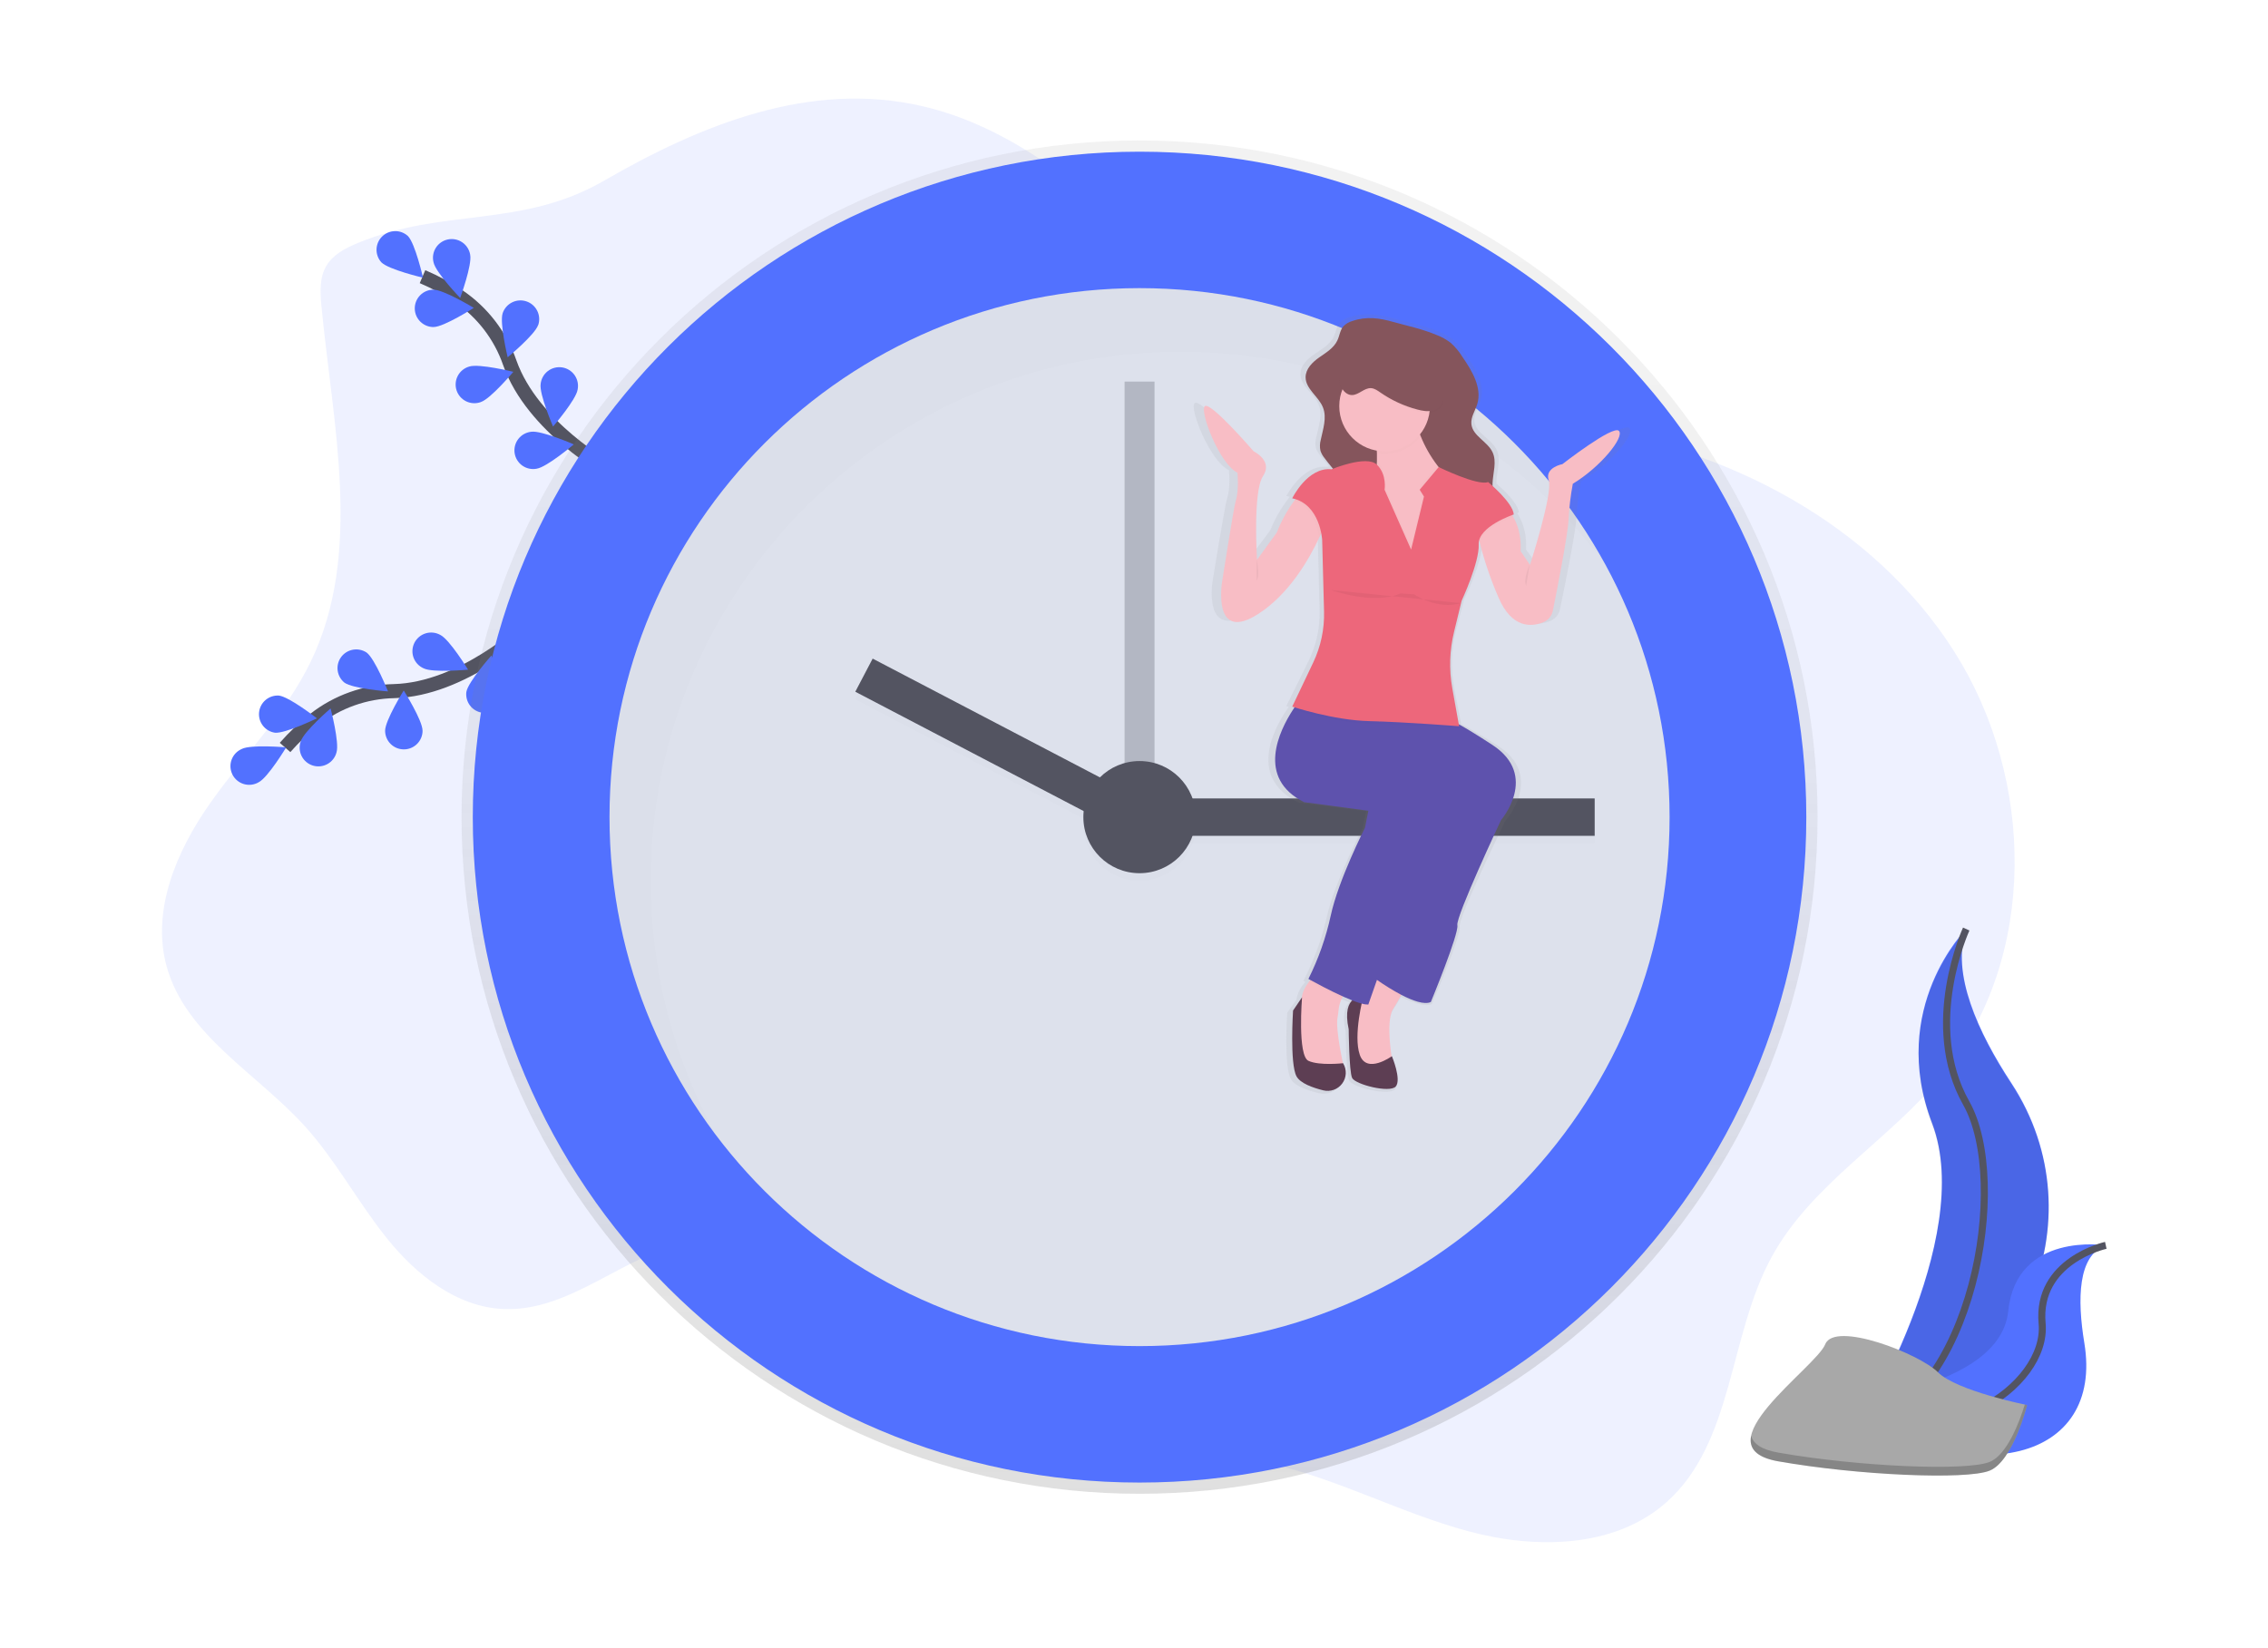 <svg width="322" height="234" viewBox="0 0 322 234" fill="none" xmlns="http://www.w3.org/2000/svg">
<path opacity="0.1" d="M50.759 34.526C49.041 35.237 47.279 36.15 46.334 37.751C45.335 39.442 45.454 41.541 45.641 43.498C47.263 60.465 51.536 78.51 44.157 93.879C40.575 101.335 34.584 107.31 29.819 114.082C25.054 120.853 21.456 129.308 23.668 137.274C26.37 147.008 36.453 152.404 43.25 159.895C47.699 164.792 50.818 170.744 54.969 175.896C59.12 181.048 64.807 185.587 71.434 185.89C80.964 186.328 88.718 178.112 98.062 176.209C107.635 174.261 117.274 179.219 125.036 185.155C132.798 191.09 139.858 198.281 148.902 201.986C158.889 206.082 170.148 205.456 180.662 207.916C190.235 210.159 199.047 214.93 208.551 217.472C218.055 220.015 229.194 219.861 236.557 213.366C246.154 204.872 245.398 189.741 251.528 178.505C257.221 168.065 268.365 161.833 275.866 152.603C289.364 135.992 288.923 110.602 277.462 92.536C266.001 74.47 245.241 63.531 224.014 60.682C214.441 59.4 204.584 59.576 195.38 56.658C170.746 48.854 156.087 20.892 130.937 15.074C114.95 11.382 99.402 17.776 85.785 25.646C73.965 32.479 63.06 29.432 50.759 34.526Z" fill="#5271FF"/>
<path d="M74.766 89.34C74.766 89.34 65.69 97.89 55.95 98.144C51.86 98.226 47.906 99.629 44.683 102.145C43.16 103.347 41.75 104.686 40.471 106.145" stroke="#535461" stroke-width="2" stroke-miterlimit="10"/>
<path d="M34.328 106.355C35.637 105.691 40.631 106.132 40.631 106.132C40.631 106.132 38.041 110.419 36.732 111.082C36.419 111.268 36.071 111.387 35.709 111.432C35.348 111.478 34.981 111.449 34.632 111.347C34.282 111.245 33.957 111.073 33.677 110.84C33.397 110.608 33.167 110.321 33.003 109.996C32.839 109.672 32.743 109.317 32.722 108.954C32.701 108.591 32.754 108.227 32.88 107.886C33.005 107.545 33.199 107.232 33.45 106.969C33.701 106.706 34.004 106.497 34.339 106.355H34.328Z" fill="#5271FF"/>
<path d="M39.586 98.776C41.046 98.93 44.997 102.009 44.997 102.009C44.997 102.009 40.477 104.202 39.03 104.051C38.353 103.949 37.742 103.59 37.323 103.049C36.905 102.509 36.711 101.828 36.783 101.148C36.854 100.469 37.186 99.843 37.708 99.401C38.23 98.959 38.903 98.736 39.586 98.776V98.776Z" fill="#5271FF"/>
<path d="M52.052 92.668C53.232 93.536 55.088 98.187 55.088 98.187C55.088 98.187 50.087 97.807 48.906 96.942C48.374 96.513 48.028 95.895 47.94 95.218C47.852 94.541 48.029 93.856 48.434 93.305C48.839 92.755 49.441 92.382 50.115 92.263C50.789 92.145 51.482 92.29 52.052 92.668V92.668Z" fill="#5271FF"/>
<path d="M62.526 90.171C63.836 90.826 66.453 95.097 66.453 95.097C66.453 95.097 61.459 95.567 60.148 94.911C59.818 94.767 59.52 94.557 59.273 94.294C59.026 94.032 58.835 93.722 58.712 93.383C58.589 93.044 58.537 92.684 58.558 92.324C58.579 91.964 58.673 91.613 58.834 91.291C58.996 90.968 59.222 90.683 59.498 90.45C59.773 90.218 60.094 90.044 60.439 89.939C60.784 89.834 61.147 89.801 61.506 89.841C61.865 89.88 62.212 89.993 62.526 90.171V90.171Z" fill="#5271FF"/>
<path d="M47.775 106.843C48.212 105.444 46.935 100.603 46.935 100.603C46.935 100.603 43.138 103.873 42.702 105.272C42.579 105.609 42.526 105.968 42.546 106.327C42.566 106.686 42.659 107.037 42.819 107.358C42.979 107.68 43.203 107.966 43.477 108.199C43.751 108.432 44.069 108.607 44.413 108.713C44.757 108.82 45.119 108.856 45.477 108.818C45.834 108.781 46.181 108.672 46.495 108.497C46.81 108.322 47.085 108.085 47.305 107.801C47.525 107.517 47.685 107.191 47.775 106.843V106.843Z" fill="#5271FF"/>
<path d="M59.989 103.756C59.989 102.291 57.317 98.054 57.317 98.054C57.317 98.054 54.674 102.301 54.676 103.772C54.678 104.476 54.961 105.15 55.461 105.647C55.961 106.143 56.638 106.421 57.343 106.418C58.049 106.416 58.724 106.135 59.221 105.635C59.718 105.136 59.997 104.46 59.995 103.756H59.989Z" fill="#5271FF"/>
<path d="M71.447 99.148C71.692 97.704 69.777 93.077 69.777 93.077C69.777 93.077 66.451 96.825 66.209 98.269C66.127 98.947 66.31 99.63 66.719 100.176C67.128 100.723 67.733 101.091 68.407 101.204C69.081 101.318 69.773 101.167 70.339 100.785C70.905 100.403 71.302 99.817 71.447 99.15V99.148Z" fill="#5271FF"/>
<path d="M86.559 66.697C86.559 66.697 75.627 60.704 72.378 51.522C71.043 47.661 68.489 44.337 65.1 42.048C63.483 40.974 61.77 40.05 59.984 39.288" stroke="#535461" stroke-width="2" stroke-miterlimit="10"/>
<path d="M57.91 33.514C58.944 34.552 60.058 39.434 60.058 39.434C60.058 39.434 55.176 38.292 54.142 37.252C53.685 36.745 53.441 36.083 53.459 35.402C53.478 34.721 53.759 34.073 54.243 33.592C54.728 33.112 55.378 32.836 56.061 32.822C56.743 32.807 57.405 33.055 57.91 33.514V33.514Z" fill="#5271FF"/>
<path d="M66.751 36.176C67.054 37.61 65.334 42.311 65.334 42.311C65.334 42.311 61.858 38.704 61.555 37.267C61.465 36.92 61.446 36.558 61.501 36.204C61.554 35.849 61.68 35.509 61.869 35.204C62.059 34.899 62.308 34.636 62.602 34.43C62.896 34.224 63.229 34.079 63.581 34.005C63.933 33.931 64.296 33.929 64.648 33.999C65.001 34.069 65.335 34.21 65.632 34.413C65.928 34.615 66.18 34.876 66.373 35.179C66.566 35.481 66.695 35.82 66.754 36.174L66.751 36.176Z" fill="#5271FF"/>
<path d="M76.404 46.155C75.941 47.543 72.077 50.736 72.077 50.736C72.077 50.736 70.902 45.871 71.365 44.48C71.587 43.811 72.067 43.258 72.698 42.942C73.329 42.626 74.06 42.573 74.73 42.795C75.4 43.017 75.954 43.496 76.27 44.126C76.587 44.756 76.639 45.486 76.417 46.155H76.404Z" fill="#5271FF"/>
<path d="M82.009 55.326C81.788 56.772 78.52 60.571 78.52 60.571C78.52 60.571 76.537 55.973 76.757 54.527C76.794 54.169 76.903 53.823 77.078 53.509C77.253 53.194 77.49 52.919 77.775 52.699C78.059 52.479 78.386 52.319 78.734 52.229C79.083 52.138 79.446 52.12 79.802 52.173C80.158 52.227 80.499 52.353 80.805 52.543C81.111 52.732 81.375 52.982 81.582 53.276C81.788 53.571 81.932 53.904 82.006 54.256C82.079 54.608 82.08 54.971 82.009 55.323V55.326Z" fill="#5271FF"/>
<path d="M61.577 46.439C63.044 46.423 67.267 43.721 67.267 43.721C67.267 43.721 62.983 41.119 61.515 41.135C60.81 41.143 60.137 41.431 59.644 41.934C59.151 42.438 58.879 43.116 58.887 43.82C58.895 44.524 59.183 45.196 59.687 45.688C60.192 46.18 60.871 46.452 61.577 46.444V46.439Z" fill="#5271FF"/>
<path d="M68.267 57.093C69.66 56.64 72.881 52.801 72.881 52.801C72.881 52.801 68.012 51.599 66.618 52.053C66.275 52.151 65.954 52.317 65.676 52.541C65.398 52.766 65.168 53.044 65 53.359C64.832 53.674 64.73 54.02 64.699 54.376C64.668 54.731 64.709 55.089 64.82 55.429C64.931 55.768 65.109 56.082 65.344 56.35C65.58 56.62 65.867 56.838 66.188 56.994C66.51 57.15 66.86 57.239 67.217 57.257C67.574 57.274 67.931 57.22 68.267 57.096V57.093Z" fill="#5271FF"/>
<path d="M76.191 66.559C77.643 66.347 81.467 63.108 81.467 63.108C81.467 63.108 76.872 61.102 75.423 61.314C75.066 61.351 74.72 61.459 74.406 61.633C74.092 61.807 73.817 62.042 73.597 62.325C73.376 62.607 73.216 62.931 73.124 63.278C73.032 63.624 73.012 63.986 73.064 64.34C73.116 64.694 73.24 65.034 73.427 65.34C73.614 65.645 73.862 65.91 74.154 66.118C74.446 66.325 74.778 66.472 75.128 66.548C75.479 66.624 75.841 66.629 76.194 66.562L76.191 66.559Z" fill="#5271FF"/>
<path d="M161.788 212.129C214.951 212.129 258.048 169.108 258.048 116.038C258.048 62.969 214.951 19.947 161.788 19.947C108.625 19.947 65.528 62.969 65.528 116.038C65.528 169.108 108.625 212.129 161.788 212.129Z" fill="url(#paint0_linear)"/>
<path d="M161.788 210.536C214.07 210.536 256.452 168.228 256.452 116.038C256.452 63.848 214.07 21.54 161.788 21.54C109.506 21.54 67.124 63.848 67.124 116.038C67.124 168.228 109.506 210.536 161.788 210.536Z" fill="#5271FF"/>
<path d="M161.788 191.159C203.349 191.159 237.041 157.526 237.041 116.038C237.041 74.55 203.349 40.917 161.788 40.917C120.227 40.917 86.535 74.55 86.535 116.038C86.535 157.526 120.227 191.159 161.788 191.159Z" fill="#DDE1EC"/>
<path opacity="0.3" d="M163.915 54.19H159.661V120.551H163.915V54.19Z" fill="#535461"/>
<g opacity="0.1">
<path opacity="0.1" d="M226.404 114.445H166.308V119.754H226.404V114.445Z" fill="black"/>
<path opacity="0.1" d="M123.88 94.583L121.413 99.286L159.226 119.053L161.693 114.35L123.88 94.583Z" fill="black"/>
<path opacity="0.1" d="M161.787 125.063C166.193 125.063 169.765 121.498 169.765 117.1C169.765 112.702 166.193 109.137 161.787 109.137C157.382 109.137 153.81 112.702 153.81 117.1C153.81 121.498 157.382 125.063 161.787 125.063Z" fill="black"/>
</g>
<path d="M226.405 113.384H166.309V118.693H226.405V113.384Z" fill="#535461"/>
<path d="M161.71 113.295L123.897 93.528L121.43 98.231L159.243 117.998L161.71 113.295Z" fill="#535461"/>
<path d="M161.788 124.001C166.194 124.001 169.765 120.436 169.765 116.038C169.765 111.64 166.194 108.075 161.788 108.075C157.382 108.075 153.811 111.64 153.811 116.038C153.811 120.436 157.382 124.001 161.788 124.001Z" fill="#535461"/>
<g opacity="0.1">
<path opacity="0.1" d="M92.379 125.063C92.379 83.574 126.07 49.943 167.632 49.943C179.298 49.932 190.805 52.633 201.244 57.832C211.682 63.031 220.764 70.585 227.771 79.895C214.965 56.663 190.235 40.917 161.782 40.917C120.22 40.917 86.529 74.549 86.529 116.038C86.505 132.337 91.815 148.197 101.652 161.206C95.552 150.134 92.361 137.699 92.379 125.063V125.063Z" fill="black"/>
</g>
<path d="M231.318 60.778C230.425 59.92 222.905 65.556 222.905 65.556C222.905 65.556 220.227 66.044 220.865 67.879C221.504 69.713 218.06 79.985 218.06 79.985L216.659 78.029C216.794 75.733 216.161 74.106 215.544 73.092C215.494 73.01 215.443 72.93 215.393 72.856L215.638 72.771C215.544 71.518 213.537 69.609 212.47 68.675C212.47 68.54 212.47 68.409 212.47 68.271C212.537 66.774 213.138 65.195 212.47 63.838C211.715 62.291 209.506 61.513 209.319 59.814C209.208 58.8 209.894 57.885 210.197 56.908C210.92 54.572 209.418 52.188 207.982 50.176C207.496 49.422 206.904 48.74 206.224 48.153C205.577 47.681 204.866 47.302 204.113 47.028C202.01 46.178 199.858 45.751 197.688 45.17C195.606 44.618 193.687 44.355 191.573 45.048C191.071 45.183 190.613 45.445 190.243 45.809C189.74 46.372 189.674 47.174 189.344 47.845C188.812 48.926 187.666 49.571 186.653 50.264C185.64 50.956 184.624 51.907 184.619 53.101C184.619 54.797 186.56 55.864 187.209 57.444C187.815 58.914 187.209 60.552 186.871 62.102C186.73 62.603 186.716 63.132 186.831 63.639C186.965 64.018 187.167 64.368 187.427 64.675C187.828 65.206 188.259 65.699 188.687 66.204L188.491 66.281C184.922 65.914 182.627 70.437 182.627 70.437C182.792 70.472 182.949 70.512 183.103 70.557L182.952 70.753C181.873 72.151 180.992 73.69 180.332 75.327L177.407 79.24C177.407 79.24 176.769 69.455 178.301 67.255C179.833 65.054 176.9 63.708 176.9 63.708C176.9 63.708 170.518 56.616 169.632 57.226C168.747 57.837 171.799 65.543 174.477 66.766C174.477 66.766 174.743 69.211 174.211 70.801C173.889 71.807 172.172 82.419 172.172 82.419C172.172 82.419 170.643 91.346 177.655 86.932C182.21 84.071 185.153 79.144 186.653 76.049C186.758 75.831 186.856 75.623 186.948 75.425C187.018 75.753 187.065 76.086 187.089 76.421L187.355 86.648C187.423 89.178 186.869 91.686 185.744 93.953L182.619 100.279L182.968 100.385L182.758 100.687C180.699 103.711 177.2 110.509 184.404 113.973L193.976 115.197L193.466 117.641C193.466 117.641 189.514 125.1 188.366 130.237C187.652 133.382 186.538 136.423 185.05 139.286L185.345 139.442C185.284 139.511 185.22 139.583 185.159 139.657C184.578 140.309 184.195 141.112 184.053 141.972L182.755 143.809C182.755 143.809 182.244 151.39 183.265 153.227C183.824 154.23 185.677 154.867 187.254 155.239C189.594 155.794 191.482 153.381 190.24 151.393L190.224 151.366H190.2C189.935 150.132 189.121 146.301 189.387 144.847C189.461 144.433 189.53 144.021 189.565 143.602C189.629 143.051 189.797 142.517 190.059 142.028C190.102 141.945 190.147 141.866 190.192 141.786L190.331 141.845C190.759 142.028 191.182 142.2 191.583 142.352C190.961 142.917 190.52 144.088 191.051 146.495C191.051 146.495 191.102 152.518 191.562 153.466C192.022 154.413 197.17 155.666 198.063 154.689C198.957 153.713 197.489 150.347 197.489 150.347L197.444 150.379C197.149 148.428 196.784 144.934 197.681 143.559C198.042 143.005 198.393 142.431 198.707 141.895L198.901 141.563C200.566 142.391 202.326 143.015 203.289 142.582C203.289 142.582 207.495 132.798 207.24 131.577C206.985 130.356 213.742 116.534 213.742 116.534C213.742 116.534 219.477 110.164 212.468 105.773C210.242 104.374 208.62 103.435 207.442 102.8L206.456 97.651C205.948 94.951 206.039 92.173 206.721 89.512L207.785 85.462L207.873 85.117C207.873 85.117 210.551 79.614 210.423 77.044C210.413 76.845 210.436 76.645 210.489 76.452C210.519 76.575 210.551 76.702 210.585 76.835C211.289 79.505 212.216 82.112 213.356 84.628C215.39 89.21 218.408 88.846 220.062 88.196C220.416 88.059 220.731 87.836 220.977 87.548C221.224 87.26 221.394 86.915 221.474 86.544C222.07 83.694 223.705 75.707 223.809 73.501C223.902 71.776 224.115 70.059 224.447 68.364C228.643 65.914 232.212 61.635 231.318 60.778Z" fill="url(#paint1_linear)"/>
<path d="M200.103 139.142C200.103 139.142 199.542 140.265 198.773 141.614C198.473 142.145 198.138 142.715 197.795 143.265C196.579 145.205 197.795 151.387 197.795 151.387L195.135 151.751L192.476 150.424L191.99 145.938V142.657L195.021 139.272L196.351 137.807L200.103 139.142Z" fill="#F8BDC5"/>
<g opacity="0.1">
<path opacity="0.1" d="M200.103 139.142C200.103 139.142 199.542 140.265 198.773 141.614C197.599 140.987 196.465 140.291 195.375 139.527L195.141 139.363L195.016 139.272L196.346 137.807L200.103 139.142Z" fill="black"/>
</g>
<path d="M213.103 116.468C213.103 116.468 206.666 130.168 206.91 131.381C207.155 132.594 203.145 142.293 203.145 142.293C202.23 142.723 200.55 142.105 198.965 141.285C197.77 140.649 196.615 139.939 195.508 139.161L195.274 138.996L195.133 138.896L205.7 109.675L196.351 102.83L195.66 102.323L191.479 99.243L204.243 101.548C204.243 101.548 204.687 101.492 207.035 102.803C208.163 103.432 209.729 104.375 211.894 105.792C218.565 110.164 213.103 116.468 213.103 116.468Z" fill="#5E52AD"/>
<g opacity="0.03">
<path opacity="0.03" d="M213.103 116.468C213.103 116.468 206.666 130.168 206.91 131.381C207.155 132.594 203.145 142.293 203.145 142.293C202.23 142.723 200.55 142.105 198.965 141.285C197.77 140.649 196.615 139.939 195.508 139.161L195.274 138.996L195.133 138.896L205.7 109.675L196.351 102.83L195.66 102.323L191.479 99.243L204.243 101.548C204.243 101.548 204.687 101.492 207.035 102.803C208.163 103.432 209.729 104.375 211.894 105.792C218.565 110.164 213.103 116.468 213.103 116.468Z" fill="black"/>
</g>
<path d="M193.546 141.566C193.546 141.566 190.387 141.08 191.482 146.174C191.482 146.174 191.53 152.147 191.969 153.076C192.408 154.005 197.314 155.258 198.162 154.289C199.01 153.32 197.614 149.986 197.614 149.986C197.614 149.986 194.032 152.592 193.059 149.803C192.086 147.013 193.546 141.566 193.546 141.566Z" fill="#5D3E53"/>
<path d="M191.357 140.597C191.012 140.925 190.732 141.313 190.53 141.744C190.279 142.231 190.119 142.76 190.059 143.305C190.027 143.719 189.961 144.13 189.892 144.539C189.588 146.267 190.751 151.387 190.751 151.387L186.134 152.115L184.435 150.296L184.071 146.296C184.524 144.925 184.77 143.493 184.799 142.049C184.799 141.006 185.331 140.074 185.863 139.395C186.224 138.941 186.637 138.532 187.094 138.176C187.094 138.176 192.33 139.748 191.357 140.597Z" fill="#F8BDC5"/>
<g opacity="0.1">
<path opacity="0.1" d="M191.357 140.597C191.012 140.925 190.732 141.314 190.53 141.744C188.64 140.892 186.653 139.817 185.93 139.418L185.874 139.389C186.235 138.936 186.648 138.527 187.105 138.171C187.105 138.171 192.33 139.748 191.357 140.597Z" fill="black"/>
</g>
<path d="M206.299 112.832C206.299 112.832 203.264 118.531 201.318 123.258C200.042 126.364 197.404 133.759 195.734 138.468L195.489 139.164C194.755 141.247 194.266 142.657 194.266 142.657C193.942 142.659 193.621 142.612 193.311 142.516C193.024 142.439 192.702 142.336 192.359 142.208L191.974 142.062C191.591 141.914 191.176 141.741 190.78 141.561C188.849 140.701 186.791 139.58 186.044 139.172L185.762 139.015C187.187 136.165 188.251 133.148 188.929 130.035C190.022 124.944 193.787 117.559 193.787 117.559L194.274 115.133L185.164 113.92C178.301 110.496 181.635 103.745 183.595 100.749C183.929 100.228 184.29 99.726 184.677 99.243L191.966 100.836C191.966 100.836 193.115 101.202 195.667 102.331L196.84 102.861C198.271 103.517 200.031 104.361 202.158 105.444C209.333 109.065 206.299 112.832 206.299 112.832Z" fill="#5E52AD"/>
<path d="M190.706 151.024C190.966 151.461 191.09 151.965 191.064 152.473C191.037 152.98 190.86 153.469 190.556 153.876C190.252 154.284 189.834 154.593 189.354 154.763C188.874 154.934 188.355 154.959 187.861 154.835C186.369 154.466 184.601 153.835 184.069 152.839C183.098 151.021 183.582 143.504 183.582 143.504L184.858 141.624C184.858 141.624 184.191 149.93 185.771 150.649C187.35 151.369 190.69 150.986 190.69 150.986L190.706 151.024Z" fill="#5D3E53"/>
<path d="M191.998 45.587C191.513 45.721 191.072 45.982 190.721 46.343C190.243 46.901 190.19 47.697 189.865 48.363C189.36 49.425 188.27 50.075 187.302 50.752C186.334 51.429 185.369 52.382 185.363 53.566C185.363 55.249 187.225 56.305 187.831 57.869C188.408 59.329 187.831 60.95 187.509 62.487C187.375 62.985 187.362 63.508 187.472 64.011C187.599 64.385 187.792 64.733 188.041 65.038C189.214 66.631 190.671 68.043 191.455 69.856C192.051 71.234 192.216 72.755 192.373 74.249C192.599 76.399 192.825 78.589 192.415 80.713C192.375 80.84 192.375 80.976 192.415 81.103C192.485 81.225 192.595 81.319 192.726 81.368C193.5 81.744 194.342 81.959 195.201 82.001C196.06 82.043 196.919 81.912 197.726 81.614C198.533 81.317 199.272 80.859 199.897 80.27C200.523 79.68 201.022 78.97 201.366 78.183C201.898 76.981 202.102 75.529 203.155 74.748C203.278 74.647 203.426 74.58 203.584 74.555C203.832 74.561 204.072 74.642 204.275 74.785C205.642 75.523 207.298 75.545 208.822 75.242C209.742 75.059 210.683 74.732 211.292 74.016C212.492 72.593 211.824 70.467 211.904 68.611C211.968 67.127 212.539 65.561 211.904 64.218C211.186 62.684 209.077 61.914 208.902 60.236C208.795 59.233 209.45 58.323 209.739 57.356C210.428 55.039 208.997 52.677 207.631 50.683C207.171 49.939 206.608 49.265 205.958 48.679C205.345 48.213 204.668 47.837 203.948 47.564C201.946 46.723 199.903 46.298 197.832 45.725C195.848 45.159 194.021 44.896 191.998 45.587Z" fill="#85555C"/>
<path d="M202.169 80.216H195.122V68.818C195.332 67.724 195.454 66.614 195.489 65.5C195.489 65.126 195.489 64.744 195.489 64.359C195.423 63 195.141 61.643 194.402 60.815C192.458 58.633 200.717 58.997 200.717 58.997C200.971 59.999 201.299 60.98 201.701 61.933C202.299 63.419 203.095 64.818 204.068 66.092C204.923 67.226 206.019 68.157 207.277 68.818C212.127 71.244 202.169 80.216 202.169 80.216Z" fill="#F8BDC5"/>
<g opacity="0.1">
<path opacity="0.1" d="M201.693 61.933C200.978 62.864 200.021 63.582 198.926 64.01C197.831 64.437 196.64 64.558 195.481 64.359C195.415 63 195.133 61.643 194.394 60.815C192.45 58.633 200.709 58.997 200.709 58.997C200.963 59.999 201.292 60.98 201.693 61.933V61.933Z" fill="black"/>
</g>
<path d="M196.58 64.093C200.135 64.093 203.018 61.216 203.018 57.667C203.018 54.118 200.135 51.24 196.58 51.24C193.024 51.24 190.142 54.118 190.142 57.667C190.142 61.216 193.024 64.093 196.58 64.093Z" fill="#F8BDC5"/>
<path d="M223.301 68.699C222.985 70.38 222.782 72.081 222.695 73.79C222.596 75.975 221.038 83.895 220.469 86.722C220.397 87.085 220.237 87.424 220.002 87.71C219.767 87.996 219.466 88.219 219.124 88.36C217.544 89.005 214.672 89.366 212.742 84.825C211.653 82.325 210.77 79.742 210.101 77.1C209.864 76.212 209.687 75.309 209.569 74.398L213.824 72.094C214.224 72.468 214.564 72.902 214.829 73.381C215.417 74.387 216.02 76.001 215.893 78.276L217.222 80.216C217.222 80.216 220.501 70.031 219.881 68.213C219.262 66.395 221.825 65.909 221.825 65.909C221.825 65.909 228.991 60.335 229.842 61.181C230.693 62.028 227.308 66.273 223.301 68.699Z" fill="#F8BDC5"/>
<path d="M188.443 73.548C188.111 74.497 187.729 75.427 187.299 76.336C185.869 79.407 183.066 84.299 178.726 87.129C172.047 91.492 173.504 82.642 173.504 82.642C173.504 82.642 175.139 72.12 175.448 71.125C175.934 69.548 175.69 67.125 175.69 67.125C173.139 65.912 170.225 58.275 171.073 57.667C171.922 57.059 177.987 64.093 177.987 64.093C177.987 64.093 180.782 65.421 179.317 67.61C177.851 69.8 178.466 79.492 178.466 79.492L181.276 75.619C181.902 74.003 182.741 72.478 183.773 71.085C184.305 70.36 184.677 69.922 184.677 69.922L188.443 73.548Z" fill="#F8BDC5"/>
<g opacity="0.1">
<path opacity="0.1" d="M214.832 73.381C213.938 73.71 210.479 75.104 210.096 77.097C209.859 76.209 209.681 75.307 209.564 74.395L213.819 72.091C214.222 72.465 214.564 72.901 214.832 73.381Z" fill="black"/>
</g>
<g opacity="0.1">
<path opacity="0.1" d="M188.443 73.548C188.111 74.497 187.729 75.427 187.299 76.336C187.135 75.136 186.456 72.067 183.773 71.077C184.305 70.353 184.678 69.915 184.678 69.915L188.443 73.548Z" fill="black"/>
</g>
<g opacity="0.1">
<path opacity="0.1" d="M202.169 80.216H195.123V68.818C195.332 67.724 195.455 66.614 195.49 65.5C196.939 66.896 196.58 69.06 196.58 69.06L200.345 77.554L202.169 70.045L201.563 69.076L204.062 66.108C204.918 67.242 206.014 68.173 207.272 68.834C212.128 71.244 202.169 80.216 202.169 80.216Z" fill="black"/>
</g>
<g opacity="0.1">
<path opacity="0.1" d="M207.147 103.491C207.147 103.491 201.627 103.053 196.838 102.846L196.357 102.824C195.676 102.798 195.027 102.777 194.391 102.761C189.743 102.649 184.486 101.027 183.593 100.743C183.928 100.225 184.29 99.724 184.678 99.243L191.966 100.836C191.966 100.836 193.115 101.202 195.668 102.331L191.48 99.243L204.243 101.548C204.243 101.548 204.688 101.492 207.036 102.803L207.147 103.491Z" fill="black"/>
</g>
<path d="M202.169 70.517L201.562 69.548L204.259 66.328C204.259 66.328 209.819 69.049 211.276 68.452C211.276 68.452 214.8 71.372 214.919 73.06C214.919 73.06 209.819 74.756 209.939 77.307C210.058 79.858 207.519 85.308 207.519 85.308L206.455 89.666C205.801 92.308 205.71 95.057 206.189 97.736L207.16 103.132C207.16 103.132 199.507 102.527 194.396 102.405C189.285 102.283 183.465 100.345 183.465 100.345L186.445 94.083C187.52 91.823 188.047 89.343 187.982 86.842L187.716 76.704C187.716 76.704 187.475 71.613 183.462 70.764C183.462 70.764 185.648 66.278 189.046 66.642C189.046 66.642 193.997 64.579 195.468 65.973C196.938 67.366 196.577 69.551 196.577 69.551L200.342 78.045L202.169 70.517Z" fill="#ED677B"/>
<g opacity="0.1">
<path opacity="0.1" d="M191.934 56.342C192.91 56.342 193.676 55.31 194.652 55.363C195.157 55.389 195.59 55.711 196.008 56C197.585 57.09 199.341 57.899 201.196 58.389C201.916 58.58 202.679 58.723 203.403 58.548C204.126 58.373 204.804 57.805 204.886 57.064C204.907 56.738 204.863 56.411 204.759 56.101C203.94 53.253 202.088 50.812 199.563 49.255C198.552 48.636 197.319 48.164 196.199 48.551C195.189 48.899 194.537 49.844 193.806 50.622C193.255 51.204 192.629 51.711 191.945 52.13C191.413 52.451 190.615 52.661 190.309 53.25C189.732 54.349 190.639 56.332 191.934 56.342Z" fill="black"/>
</g>
<path d="M191.934 56.101C192.91 56.101 193.676 55.068 194.652 55.121C195.157 55.148 195.59 55.469 196.008 55.758C197.585 56.849 199.341 57.657 201.196 58.147C201.916 58.339 202.679 58.482 203.403 58.307C204.126 58.131 204.804 57.563 204.886 56.823C204.907 56.496 204.863 56.169 204.759 55.859C203.94 53.012 202.088 50.571 199.563 49.013C198.552 48.395 197.319 47.922 196.199 48.31C195.189 48.658 194.537 49.603 193.806 50.38C193.255 50.963 192.629 51.47 191.945 51.888C191.413 52.209 190.615 52.419 190.309 53.008C189.732 54.118 190.639 56.087 191.934 56.101Z" fill="#85555C"/>
<path opacity="0.05" d="M188.99 83.792C188.99 83.792 194.941 85.974 198.829 84.278L200.773 84.4C200.773 84.4 204.004 86.661 207.421 85.65" fill="black"/>
<path opacity="0.05" d="M217.169 80.155C217.169 80.155 216.199 82.46 216.683 83.187Z" fill="black"/>
<path opacity="0.05" d="M178.423 79.428C178.423 79.428 178.91 81.732 178.423 82.459Z" fill="black"/>
<path d="M279.156 131.93C279.156 131.93 268.03 143.036 274.311 159.515C280.592 175.994 263.547 203.399 263.547 203.399C263.547 203.399 263.73 203.372 264.079 203.314C286.928 199.287 298.28 173.202 285.575 153.821C280.839 146.615 276.962 138.163 279.156 131.93Z" fill="#5271FF"/>
<path opacity="0.1" d="M279.156 132.116C279.156 132.116 268.03 143.222 274.311 159.701C280.592 176.18 263.547 203.582 263.547 203.582C263.547 203.582 263.73 203.555 264.079 203.497C286.928 199.47 298.28 173.385 285.575 154.005C280.839 146.8 276.962 138.349 279.156 132.116Z" fill="black"/>
<path d="M279.156 131.93C279.156 131.93 272.875 145.542 279.156 156.648C285.436 167.755 280.219 198.92 263.544 203.399" stroke="#535461" stroke-miterlimit="10"/>
<path d="M298.972 176.849C298.972 176.849 286.277 174.831 285.12 186.187C283.964 197.543 260.702 199.117 260.702 199.117L261.138 199.406C280.337 211.988 298.692 207.42 295.924 190.713C294.903 184.504 294.988 178.266 298.972 176.849Z" fill="#5271FF"/>
<path d="M298.971 176.849C298.971 176.849 289.117 179.007 289.93 187.952C290.744 196.898 275.305 207.619 260.712 199.12" stroke="#535461" stroke-miterlimit="10"/>
<path d="M287.803 199.531C287.803 199.531 277.805 197.535 275.138 194.872C272.471 192.21 260.473 187.554 259.141 190.891C257.808 194.227 241.144 205.53 252.474 207.526C263.805 209.522 279.137 210.181 282.469 208.853C285.801 207.526 287.803 199.531 287.803 199.531Z" fill="#A8A8A8"/>
<path opacity="0.2" d="M252.475 206.281C263.808 208.277 279.137 208.936 282.469 207.609C285.009 206.595 286.772 201.726 287.469 199.459L287.801 199.528C287.801 199.528 285.801 207.513 282.469 208.843C279.137 210.173 263.805 209.509 252.475 207.516C249.204 206.94 248.268 205.586 248.622 203.874C248.898 204.991 250.039 205.851 252.475 206.281Z" fill="black"/>
<defs>
<linearGradient id="paint0_linear" x1="161.788" y1="212.129" x2="161.788" y2="19.947" gradientUnits="userSpaceOnUse">
<stop stop-color="#808080" stop-opacity="0.25"/>
<stop offset="0.54" stop-color="#808080" stop-opacity="0.12"/>
<stop offset="1" stop-color="#808080" stop-opacity="0.1"/>
</linearGradient>
<linearGradient id="paint1_linear" x1="46558.2" y1="66046.1" x2="46558.2" y2="19886.7" gradientUnits="userSpaceOnUse">
<stop stop-color="#808080" stop-opacity="0.25"/>
<stop offset="0.54" stop-color="#808080" stop-opacity="0.12"/>
<stop offset="1" stop-color="#808080" stop-opacity="0.1"/>
</linearGradient>
</defs>
</svg>
